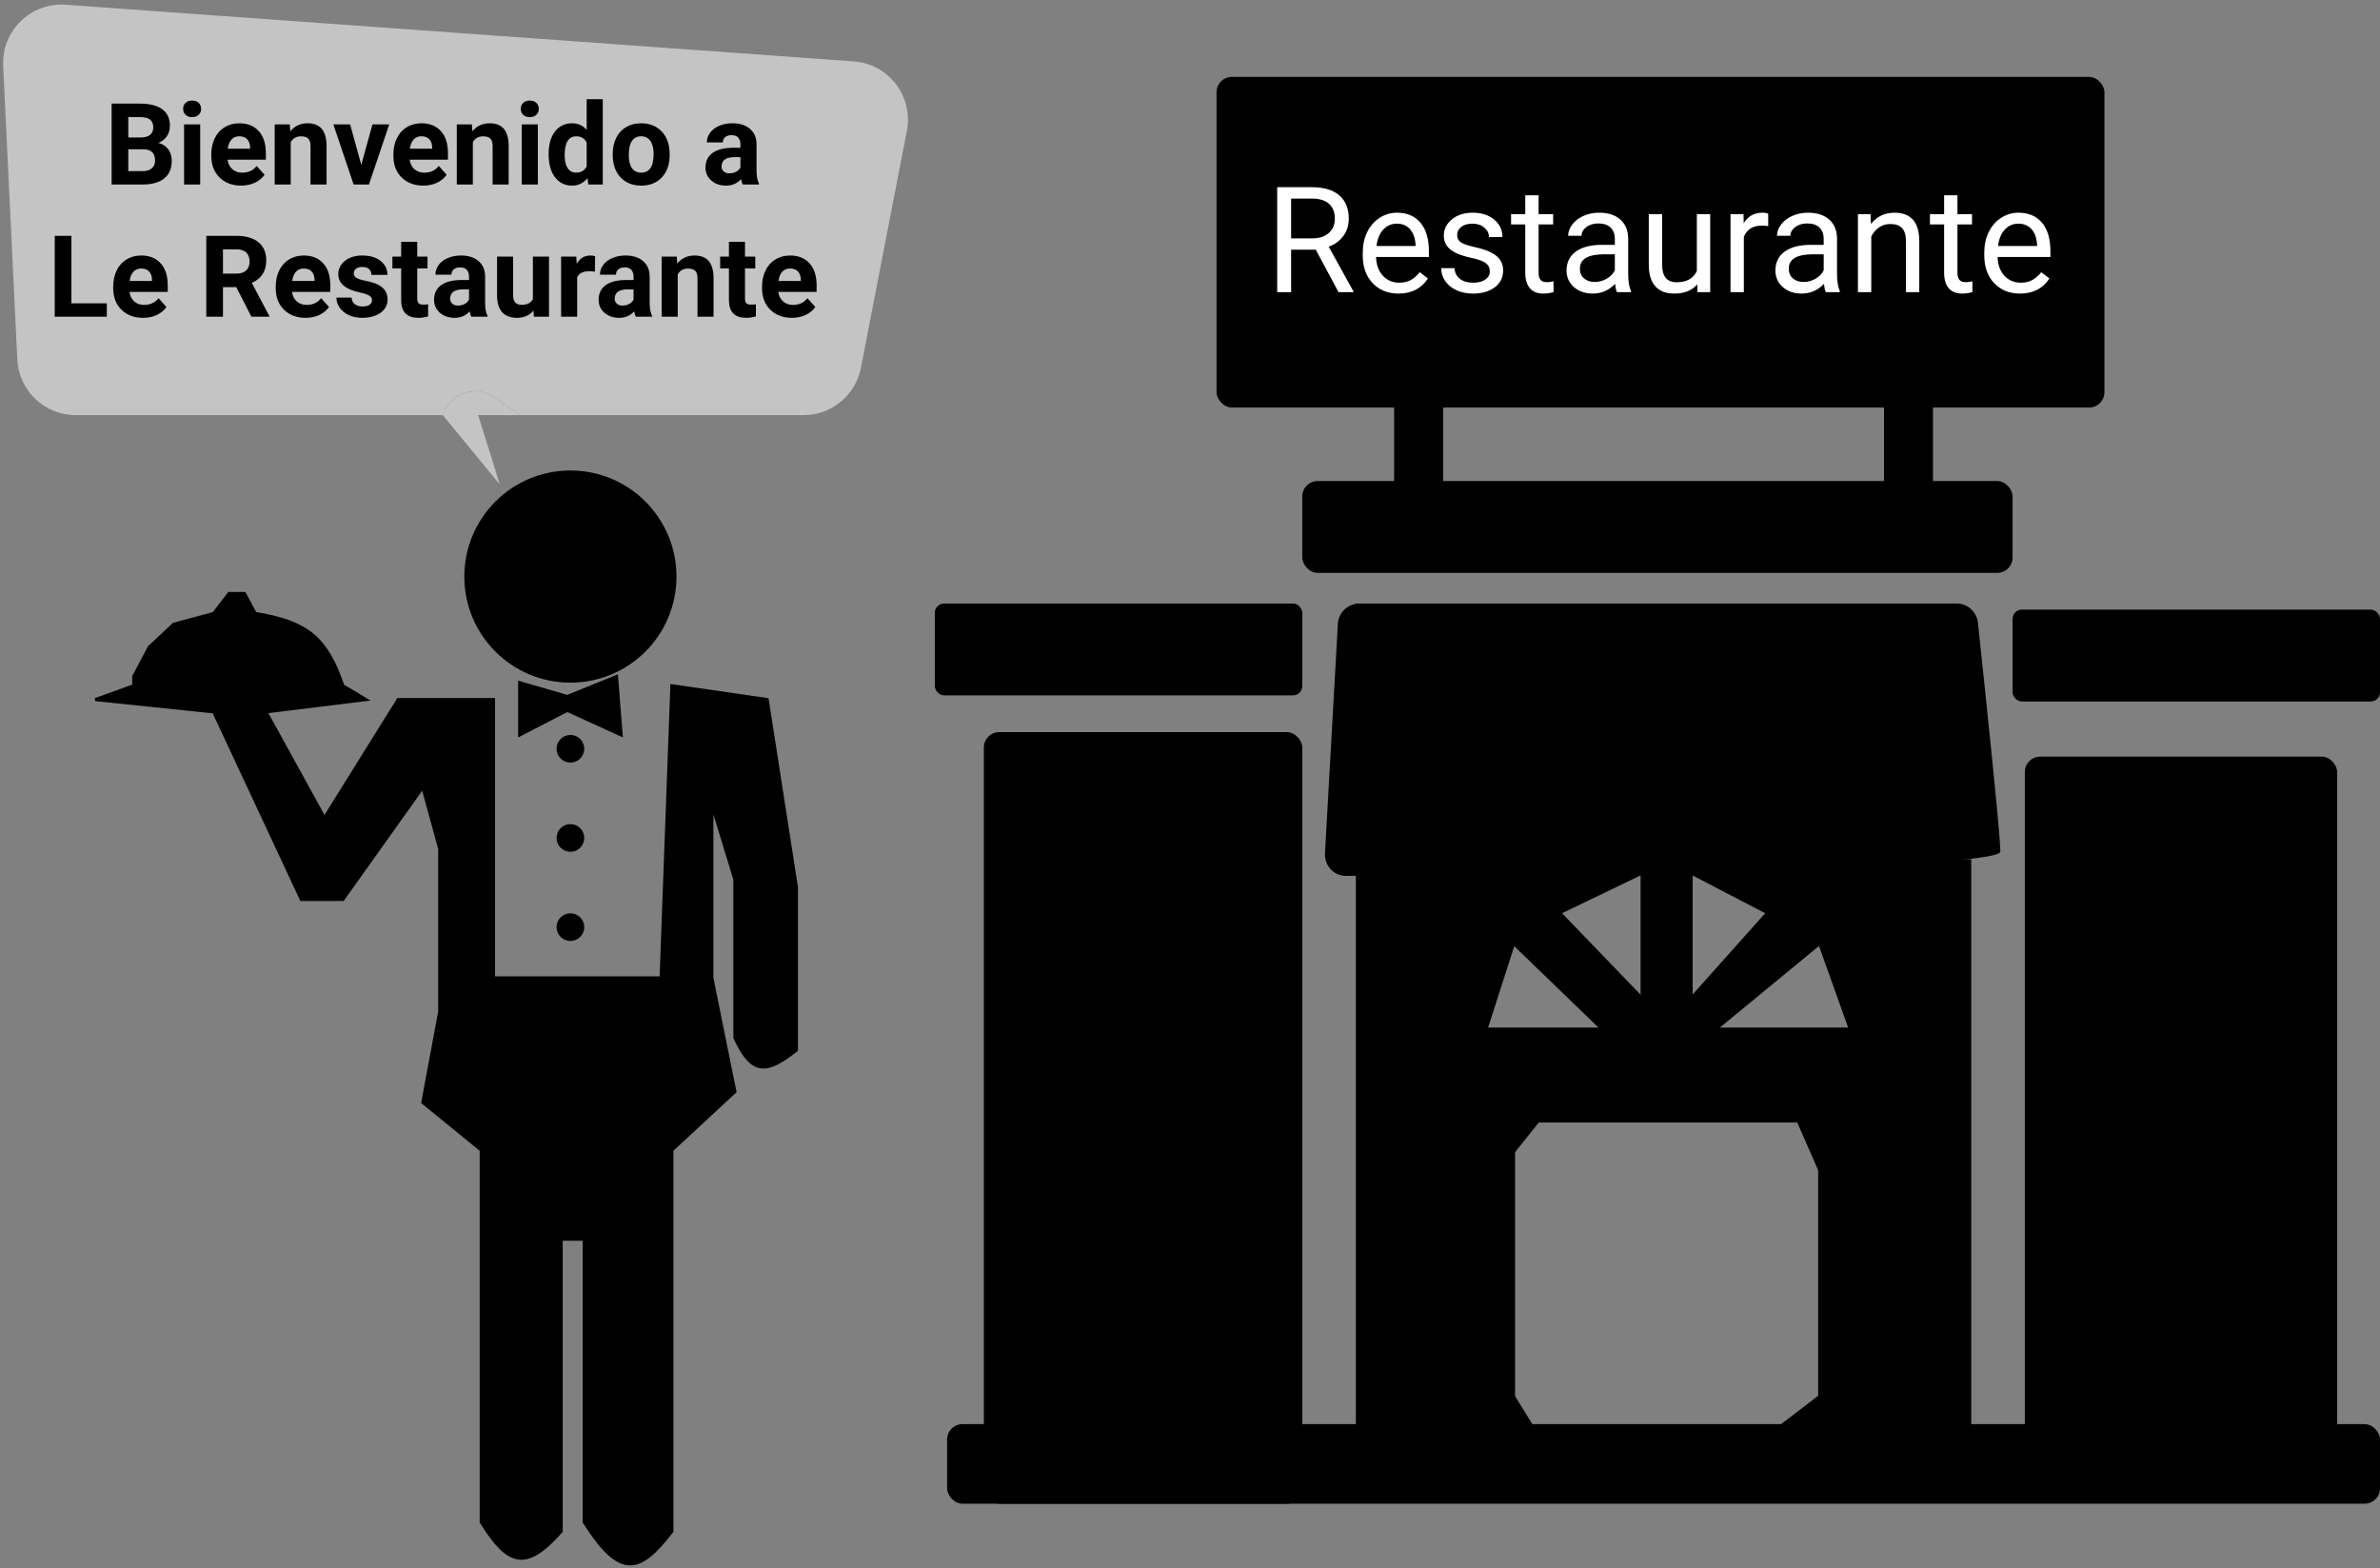<svg xmlns="http://www.w3.org/2000/svg" width="774" height="510" fill="none" viewBox="0 0 774 510"><rect x="0" y="0" width="774" height="510" fill="#808080" stroke="none"/><path fill="#000" fill-rule="evenodd" stroke="#000" d="M441.433 461.12V279.901H640.575V472.073H441.433V461.12ZM492.215 374.494V454.15L500.18 467.094H574.858L591.785 454.15V380.468L584.815 364.536H500.18L492.215 374.494ZM483.253 334.665L492.215 306.785L521.09 334.665H483.253ZM534.034 324.708L507.15 296.828L534.034 283.884V324.708ZM549.966 324.708V283.884L574.858 296.828L549.966 324.708ZM601.742 334.665L591.785 306.785L557.931 334.665H601.742Z" clip-rule="evenodd"/><rect width="119.485" height="29.871" x="304.026" y="196.262" fill="#000" rx="3"/><rect width="119.485" height="29.871" x="654.515" y="198.253" fill="#000" rx="3"/><rect width="231.004" height="29.871" x="423.511" y="156.433" fill="#000" rx="5"/><rect width="15.931" height="67.708" x="453.382" y="104.657" fill="#000" rx="5"/><rect width="15.931" height="67.708" x="612.695" y="102.665" fill="#000" rx="5"/><rect width="288.755" height="107.536" x="395.631" y="25" fill="#000" rx="5"/><path fill="#000" d="M435.088 202.869C435.296 199.162 438.363 196.262 442.077 196.262H636.282C639.857 196.262 642.854 198.925 643.234 202.479C645.151 220.39 650.532 271.185 650.532 276.914C650.532 283.122 475.955 284.591 437.792 284.838C433.76 284.864 430.672 281.48 430.898 277.454L435.088 202.869Z"/><rect width="103.554" height="250.918" x="319.957" y="238.082" fill="#000" rx="5"/><rect width="465.991" height="25.888" x="308.009" y="463.112" fill="#000" rx="5"/><rect width="101.562" height="234.987" x="658.498" y="246.047" fill="#000" rx="5"/><path fill="#fff" d="M427.898 81.195H419.883V95H415.359V60.875H426.656C430.5 60.875 433.453 61.75 435.516 63.5C437.594 65.25 438.633 67.797 438.633 71.141C438.633 73.266 438.055 75.117 436.898 76.695C435.758 78.273 434.164 79.453 432.117 80.234L440.133 94.719V95H435.305L427.898 81.195ZM419.883 77.516H426.797C429.031 77.516 430.805 76.938 432.117 75.781C433.445 74.625 434.109 73.078 434.109 71.141C434.109 69.031 433.477 67.414 432.211 66.289C430.961 65.164 429.148 64.594 426.773 64.578H419.883V77.516ZM454.805 95.469C451.367 95.469 448.57 94.344 446.414 92.094C444.258 89.828 443.18 86.805 443.18 83.023V82.227C443.18 79.711 443.656 77.469 444.609 75.5C445.578 73.516 446.922 71.969 448.641 70.859C450.375 69.734 452.25 69.172 454.266 69.172C457.562 69.172 460.125 70.258 461.953 72.43C463.781 74.602 464.695 77.711 464.695 81.758V83.562H447.516C447.578 86.062 448.305 88.086 449.695 89.633C451.102 91.164 452.883 91.93 455.039 91.93C456.57 91.93 457.867 91.617 458.93 90.992C459.992 90.367 460.922 89.539 461.719 88.508L464.367 90.57C462.242 93.836 459.055 95.469 454.805 95.469ZM454.266 72.734C452.516 72.734 451.047 73.375 449.859 74.656C448.672 75.922 447.938 77.703 447.656 80H460.359V79.672C460.234 77.469 459.641 75.766 458.578 74.562C457.516 73.344 456.078 72.734 454.266 72.734ZM484.5 88.273C484.5 87.102 484.055 86.195 483.164 85.555C482.289 84.898 480.75 84.336 478.547 83.867C476.359 83.398 474.617 82.836 473.32 82.18C472.039 81.523 471.086 80.742 470.461 79.836C469.852 78.93 469.547 77.852 469.547 76.602C469.547 74.523 470.422 72.766 472.172 71.328C473.938 69.891 476.188 69.172 478.922 69.172C481.797 69.172 484.125 69.914 485.906 71.398C487.703 72.883 488.602 74.781 488.602 77.094H484.242C484.242 75.906 483.734 74.883 482.719 74.023C481.719 73.164 480.453 72.734 478.922 72.734C477.344 72.734 476.109 73.078 475.219 73.766C474.328 74.453 473.883 75.352 473.883 76.461C473.883 77.508 474.297 78.297 475.125 78.828C475.953 79.359 477.445 79.867 479.602 80.352C481.773 80.836 483.531 81.414 484.875 82.086C486.219 82.758 487.211 83.57 487.852 84.523C488.508 85.461 488.836 86.609 488.836 87.969C488.836 90.234 487.93 92.055 486.117 93.43C484.305 94.789 481.953 95.469 479.062 95.469C477.031 95.469 475.234 95.109 473.672 94.391C472.109 93.672 470.883 92.672 469.992 91.391C469.117 90.094 468.68 88.695 468.68 87.195H473.016C473.094 88.648 473.672 89.805 474.75 90.664C475.844 91.508 477.281 91.93 479.062 91.93C480.703 91.93 482.016 91.602 483 90.945C484 90.273 484.5 89.383 484.5 88.273ZM500.367 63.5V69.641H505.102V72.992H500.367V88.719C500.367 89.734 500.578 90.5 501 91.016C501.422 91.516 502.141 91.766 503.156 91.766C503.656 91.766 504.344 91.672 505.219 91.484V95C504.078 95.312 502.969 95.469 501.891 95.469C499.953 95.469 498.492 94.883 497.508 93.711C496.523 92.539 496.031 90.875 496.031 88.719V72.992H491.414V69.641H496.031V63.5H500.367ZM525.844 95C525.594 94.5 525.391 93.609 525.234 92.328C523.219 94.422 520.812 95.469 518.016 95.469C515.516 95.469 513.461 94.766 511.852 93.359C510.258 91.938 509.461 90.141 509.461 87.969C509.461 85.328 510.461 83.281 512.461 81.828C514.477 80.359 517.305 79.625 520.945 79.625H525.164V77.633C525.164 76.117 524.711 74.914 523.805 74.023C522.898 73.117 521.562 72.664 519.797 72.664C518.25 72.664 516.953 73.055 515.906 73.836C514.859 74.617 514.336 75.562 514.336 76.672H509.977C509.977 75.406 510.422 74.188 511.312 73.016C512.219 71.828 513.438 70.891 514.969 70.203C516.516 69.516 518.211 69.172 520.055 69.172C522.977 69.172 525.266 69.906 526.922 71.375C528.578 72.828 529.438 74.836 529.5 77.398V89.07C529.5 91.398 529.797 93.25 530.391 94.625V95H525.844ZM518.648 91.695C520.008 91.695 521.297 91.344 522.516 90.641C523.734 89.938 524.617 89.023 525.164 87.898V82.695H521.766C516.453 82.695 513.797 84.25 513.797 87.359C513.797 88.719 514.25 89.781 515.156 90.547C516.062 91.312 517.227 91.695 518.648 91.695ZM551.953 92.492C550.266 94.477 547.789 95.469 544.523 95.469C541.82 95.469 539.758 94.688 538.336 93.125C536.93 91.547 536.219 89.219 536.203 86.141V69.641H540.539V86.023C540.539 89.867 542.102 91.789 545.227 91.789C548.539 91.789 550.742 90.555 551.836 88.086V69.641H556.172V95H552.047L551.953 92.492ZM575.039 73.531C574.383 73.422 573.672 73.367 572.906 73.367C570.062 73.367 568.133 74.578 567.117 77V95H562.781V69.641H567L567.07 72.57C568.492 70.305 570.508 69.172 573.117 69.172C573.961 69.172 574.602 69.281 575.039 69.5V73.531ZM593.766 95C593.516 94.5 593.312 93.609 593.156 92.328C591.141 94.422 588.734 95.469 585.938 95.469C583.438 95.469 581.383 94.766 579.773 93.359C578.18 91.938 577.383 90.141 577.383 87.969C577.383 85.328 578.383 83.281 580.383 81.828C582.398 80.359 585.227 79.625 588.867 79.625H593.086V77.633C593.086 76.117 592.633 74.914 591.727 74.023C590.82 73.117 589.484 72.664 587.719 72.664C586.172 72.664 584.875 73.055 583.828 73.836C582.781 74.617 582.258 75.562 582.258 76.672H577.898C577.898 75.406 578.344 74.188 579.234 73.016C580.141 71.828 581.359 70.891 582.891 70.203C584.438 69.516 586.133 69.172 587.977 69.172C590.898 69.172 593.188 69.906 594.844 71.375C596.5 72.828 597.359 74.836 597.422 77.398V89.07C597.422 91.398 597.719 93.25 598.312 94.625V95H593.766ZM586.57 91.695C587.93 91.695 589.219 91.344 590.438 90.641C591.656 89.938 592.539 89.023 593.086 87.898V82.695H589.688C584.375 82.695 581.719 84.25 581.719 87.359C581.719 88.719 582.172 89.781 583.078 90.547C583.984 91.312 585.148 91.695 586.57 91.695ZM608.32 69.641L608.461 72.828C610.398 70.391 612.93 69.172 616.055 69.172C621.414 69.172 624.117 72.195 624.164 78.242V95H619.828V78.219C619.812 76.391 619.391 75.039 618.562 74.164C617.75 73.289 616.477 72.852 614.742 72.852C613.336 72.852 612.102 73.227 611.039 73.977C609.977 74.727 609.148 75.711 608.555 76.93V95H604.219V69.641H608.32ZM636.586 63.5V69.641H641.32V72.992H636.586V88.719C636.586 89.734 636.797 90.5 637.219 91.016C637.641 91.516 638.359 91.766 639.375 91.766C639.875 91.766 640.562 91.672 641.438 91.484V95C640.297 95.312 639.188 95.469 638.109 95.469C636.172 95.469 634.711 94.883 633.727 93.711C632.742 92.539 632.25 90.875 632.25 88.719V72.992H627.633V69.641H632.25V63.5H636.586ZM656.93 95.469C653.492 95.469 650.695 94.344 648.539 92.094C646.383 89.828 645.305 86.805 645.305 83.023V82.227C645.305 79.711 645.781 77.469 646.734 75.5C647.703 73.516 649.047 71.969 650.766 70.859C652.5 69.734 654.375 69.172 656.391 69.172C659.688 69.172 662.25 70.258 664.078 72.43C665.906 74.602 666.82 77.711 666.82 81.758V83.562H649.641C649.703 86.062 650.43 88.086 651.82 89.633C653.227 91.164 655.008 91.93 657.164 91.93C658.695 91.93 659.992 91.617 661.055 90.992C662.117 90.367 663.047 89.539 663.844 88.508L666.492 90.57C664.367 93.836 661.18 95.469 656.93 95.469ZM656.391 72.734C654.641 72.734 653.172 73.375 651.984 74.656C650.797 75.922 650.062 77.703 649.781 80H662.484V79.672C662.359 77.469 661.766 75.766 660.703 74.562C659.641 73.344 658.203 72.734 656.391 72.734Z"/><circle cx="185.5" cy="187.5" r="34.5" fill="#000"/><path fill="#000" stroke="#000" d="M129.5 227.5H160.5V318H215L218.5 223L249.5 227.5L259 288.5V341.5C249.362 349.071 244.672 349.76 239 337.5V286L231.5 261.5V318L239 355L218.5 374V498C207.951 511.625 201.812 513.561 190 495V403H182.5V498C171.011 510.883 165.416 509.203 156.5 495V374L137.5 358.5L143 329V276L137.5 256L111.5 292.5H105.5H98L69.5 231.5L31 227.5L43.5 223V220L48.5 210.5L56.5 203L69.5 199.5L74.5 193H79.5L83 199.5C99.931 202.248 106.157 207.409 111.5 223L119 227.5L86.5 231.5L105.5 266L129.5 227.5Z"/><circle cx="185.5" cy="272.5" r="4.5" fill="#000"/><circle cx="185.5" cy="301.5" r="4.5" fill="#000"/><circle cx="185.5" cy="243.5" r="4.5" fill="#000"/><path fill="#000" stroke="#000" d="M169 222V239L184.5 231L202 239L200.5 220L184.5 226.5L169 222Z"/><path fill="#C4C4C4" d="M155.5 135L162.5 157.5L161 152.5L155.5 135Z"/><path fill="#C4C4C4" fill-rule="evenodd" d="M294.924 42.53C297.092 31.346 288.997 20.781 277.634 19.964L21.371 1.537C10.006 0.719 0.482 10.02 1.03 21.401L5.629 116.914C6.117 127.04 14.469 135 24.607 135H117H144V135C146.221 127.845 154.778 124.941 160.895 129.267L169 135H261.329C270.429 135 278.25 128.549 279.982 119.616L294.924 42.53Z" clip-rule="evenodd"/><path fill="#C4C4C4" d="M162.5 157.5L155.5 135H169L160.895 129.267C154.778 124.941 146.221 127.845 144 135V135L162.5 157.5Z"/><path fill="#000" d="M36.305 60V33.695H45.519C48.711 33.695 51.132 34.31 52.782 35.538C54.432 36.755 55.257 38.543 55.257 40.904C55.257 42.193 54.926 43.331 54.263 44.318C53.601 45.294 52.679 46.011 51.499 46.468C52.848 46.806 53.908 47.486 54.679 48.51C55.462 49.533 55.853 50.786 55.853 52.268C55.853 54.797 55.046 56.712 53.432 58.013C51.818 59.313 49.518 59.976 46.531 60H36.305ZM41.725 48.546V55.646H46.368C47.645 55.646 48.639 55.345 49.349 54.743C50.072 54.128 50.433 53.285 50.433 52.213C50.433 49.804 49.187 48.582 46.693 48.546H41.725ZM41.725 44.716H45.736C48.47 44.668 49.837 43.578 49.837 41.446C49.837 40.253 49.488 39.398 48.789 38.88C48.102 38.35 47.013 38.085 45.519 38.085H41.725V44.716ZM65.103 60H59.864V40.452H65.103V60ZM59.557 35.394C59.557 34.611 59.816 33.966 60.334 33.46C60.863 32.955 61.58 32.702 62.483 32.702C63.375 32.702 64.085 32.955 64.615 33.46C65.145 33.966 65.41 34.611 65.41 35.394C65.41 36.188 65.139 36.839 64.597 37.345C64.067 37.851 63.363 38.103 62.483 38.103C61.604 38.103 60.894 37.851 60.352 37.345C59.822 36.839 59.557 36.188 59.557 35.394ZM78.418 60.361C75.551 60.361 73.215 59.482 71.408 57.724C69.614 55.965 68.716 53.623 68.716 50.696V50.19C68.716 48.227 69.096 46.474 69.855 44.933C70.613 43.379 71.685 42.187 73.07 41.355C74.467 40.512 76.057 40.091 77.84 40.091C80.514 40.091 82.615 40.934 84.145 42.62C85.687 44.306 86.457 46.697 86.457 49.792V51.924H74.01C74.178 53.201 74.684 54.225 75.527 54.996C76.382 55.766 77.46 56.152 78.761 56.152C80.773 56.152 82.344 55.423 83.477 53.966L86.042 56.838C85.259 57.947 84.199 58.814 82.862 59.44C81.525 60.054 80.044 60.361 78.418 60.361ZM77.822 44.318C76.786 44.318 75.943 44.668 75.293 45.366C74.654 46.065 74.245 47.065 74.064 48.365H81.327V47.95C81.303 46.794 80.989 45.902 80.387 45.276C79.785 44.638 78.93 44.318 77.822 44.318ZM94.244 40.452L94.407 42.71C95.804 40.964 97.677 40.091 100.025 40.091C102.097 40.091 103.639 40.699 104.65 41.916C105.662 43.132 106.18 44.951 106.204 47.372V60H100.983V47.498C100.983 46.39 100.742 45.589 100.26 45.095C99.778 44.589 98.978 44.336 97.857 44.336C96.388 44.336 95.286 44.963 94.551 46.215V60H89.33V40.452H94.244ZM117.496 53.623L121.127 40.452H126.583L119.989 60H115.002L108.408 40.452H113.864L117.496 53.623ZM137.64 60.361C134.773 60.361 132.437 59.482 130.63 57.724C128.835 55.965 127.938 53.623 127.938 50.696V50.19C127.938 48.227 128.317 46.474 129.076 44.933C129.835 43.379 130.907 42.187 132.292 41.355C133.689 40.512 135.279 40.091 137.062 40.091C139.735 40.091 141.837 40.934 143.367 42.62C144.908 44.306 145.679 46.697 145.679 49.792V51.924H133.231C133.4 53.201 133.906 54.225 134.749 54.996C135.604 55.766 136.682 56.152 137.983 56.152C139.994 56.152 141.566 55.423 142.698 53.966L145.264 56.838C144.481 57.947 143.421 58.814 142.084 59.44C140.747 60.054 139.266 60.361 137.64 60.361ZM137.043 44.318C136.008 44.318 135.165 44.668 134.514 45.366C133.876 46.065 133.466 47.065 133.286 48.365H140.548V47.95C140.524 46.794 140.211 45.902 139.609 45.276C139.007 44.638 138.152 44.318 137.043 44.318ZM153.466 40.452L153.628 42.71C155.026 40.964 156.898 40.091 159.247 40.091C161.319 40.091 162.86 40.699 163.872 41.916C164.884 43.132 165.402 44.951 165.426 47.372V60H160.205V47.498C160.205 46.39 159.964 45.589 159.482 45.095C159 44.589 158.199 44.336 157.079 44.336C155.61 44.336 154.508 44.963 153.773 46.215V60H148.552V40.452H153.466ZM174.911 60H169.671V40.452H174.911V60ZM169.364 35.394C169.364 34.611 169.623 33.966 170.141 33.46C170.671 32.955 171.388 32.702 172.291 32.702C173.182 32.702 173.893 32.955 174.423 33.46C174.953 33.966 175.218 34.611 175.218 35.394C175.218 36.188 174.947 36.839 174.405 37.345C173.875 37.851 173.17 38.103 172.291 38.103C171.412 38.103 170.701 37.851 170.159 37.345C169.629 36.839 169.364 36.188 169.364 35.394ZM178.416 50.081C178.416 47.034 179.096 44.607 180.457 42.801C181.83 40.994 183.703 40.091 186.076 40.091C187.979 40.091 189.55 40.801 190.791 42.223V32.25H196.03V60H191.315L191.062 57.922C189.761 59.548 188.087 60.361 186.04 60.361C183.739 60.361 181.89 59.458 180.493 57.651C179.108 55.833 178.416 53.309 178.416 50.081ZM183.637 50.461C183.637 52.292 183.956 53.695 184.594 54.67C185.233 55.646 186.16 56.134 187.376 56.134C188.99 56.134 190.129 55.453 190.791 54.092V46.378C190.141 45.017 189.014 44.336 187.413 44.336C184.895 44.336 183.637 46.378 183.637 50.461ZM199.264 50.045C199.264 48.106 199.638 46.378 200.384 44.86C201.131 43.343 202.203 42.169 203.6 41.337C205.009 40.506 206.641 40.091 208.496 40.091C211.134 40.091 213.284 40.898 214.946 42.512C216.62 44.126 217.553 46.318 217.746 49.088L217.782 50.425C217.782 53.424 216.945 55.833 215.271 57.651C213.597 59.458 211.351 60.361 208.532 60.361C205.714 60.361 203.462 59.458 201.775 57.651C200.101 55.845 199.264 53.388 199.264 50.28V50.045ZM204.485 50.425C204.485 52.28 204.835 53.701 205.533 54.688C206.232 55.664 207.231 56.152 208.532 56.152C209.797 56.152 210.785 55.67 211.495 54.706C212.206 53.731 212.561 52.177 212.561 50.045C212.561 48.227 212.206 46.818 211.495 45.818C210.785 44.818 209.785 44.318 208.496 44.318C207.219 44.318 206.232 44.818 205.533 45.818C204.835 46.806 204.485 48.341 204.485 50.425ZM241.54 60C241.299 59.53 241.124 58.946 241.016 58.248C239.751 59.657 238.107 60.361 236.083 60.361C234.168 60.361 232.579 59.807 231.314 58.699C230.061 57.591 229.435 56.194 229.435 54.508C229.435 52.436 230.2 50.846 231.729 49.738C233.271 48.63 235.493 48.07 238.396 48.058H240.799V46.938C240.799 46.035 240.564 45.312 240.094 44.77C239.637 44.228 238.908 43.957 237.908 43.957C237.029 43.957 236.336 44.168 235.831 44.589C235.337 45.011 235.09 45.589 235.09 46.324H229.869C229.869 45.192 230.218 44.144 230.917 43.18C231.615 42.217 232.603 41.464 233.879 40.922C235.156 40.368 236.589 40.091 238.179 40.091C240.588 40.091 242.497 40.699 243.906 41.916C245.327 43.12 246.038 44.818 246.038 47.01V55.483C246.05 57.338 246.309 58.741 246.815 59.693V60H241.54ZM237.222 56.369C237.993 56.369 238.703 56.2 239.354 55.863C240.004 55.514 240.486 55.05 240.799 54.472V51.111H238.848C236.234 51.111 234.843 52.015 234.674 53.821L234.656 54.128C234.656 54.779 234.885 55.315 235.343 55.736C235.8 56.158 236.427 56.369 237.222 56.369ZM23.225 98.646H34.733V103H17.805V76.695H23.225V98.646ZM46.513 103.361C43.646 103.361 41.31 102.482 39.503 100.724C37.708 98.965 36.811 96.623 36.811 93.696V93.19C36.811 91.227 37.19 89.474 37.949 87.933C38.708 86.379 39.78 85.186 41.165 84.356C42.562 83.512 44.152 83.091 45.935 83.091C48.608 83.091 50.71 83.934 52.24 85.62C53.781 87.306 54.552 89.697 54.552 92.793V94.924H42.105C42.273 96.201 42.779 97.225 43.622 97.996C44.477 98.766 45.555 99.152 46.856 99.152C48.867 99.152 50.439 98.423 51.571 96.966L54.137 99.838C53.354 100.946 52.294 101.814 50.957 102.44C49.62 103.054 48.139 103.361 46.513 103.361ZM45.916 87.318C44.881 87.318 44.038 87.668 43.387 88.366C42.749 89.065 42.339 90.064 42.159 91.365H49.421V90.95C49.397 89.793 49.084 88.902 48.482 88.276C47.88 87.638 47.025 87.318 45.916 87.318ZM76.828 93.371H72.51V103H67.09V76.695H76.864C79.972 76.695 82.368 77.388 84.055 78.773C85.741 80.158 86.584 82.115 86.584 84.644C86.584 86.439 86.192 87.939 85.41 89.143C84.639 90.335 83.465 91.287 81.887 91.998L87.578 102.747V103H81.76L76.828 93.371ZM72.51 88.981H76.882C78.243 88.981 79.297 88.637 80.044 87.951C80.791 87.252 81.164 86.295 81.164 85.078C81.164 83.838 80.809 82.862 80.098 82.151C79.4 81.441 78.322 81.085 76.864 81.085H72.51V88.981ZM99.375 103.361C96.508 103.361 94.172 102.482 92.365 100.724C90.571 98.965 89.673 96.623 89.673 93.696V93.19C89.673 91.227 90.053 89.474 90.811 87.933C91.57 86.379 92.642 85.186 94.027 84.356C95.424 83.512 97.014 83.091 98.797 83.091C101.471 83.091 103.572 83.934 105.102 85.62C106.644 87.306 107.415 89.697 107.415 92.793V94.924H94.967C95.135 96.201 95.641 97.225 96.484 97.996C97.34 98.766 98.418 99.152 99.718 99.152C101.73 99.152 103.301 98.423 104.434 96.966L106.999 99.838C106.216 100.946 105.156 101.814 103.819 102.44C102.482 103.054 101.001 103.361 99.375 103.361ZM98.779 87.318C97.743 87.318 96.9 87.668 96.249 88.366C95.611 89.065 95.202 90.064 95.021 91.365H102.284V90.95C102.26 89.793 101.946 88.902 101.344 88.276C100.742 87.638 99.887 87.318 98.779 87.318ZM120.982 97.598C120.982 96.96 120.663 96.46 120.025 96.099C119.399 95.725 118.387 95.394 116.99 95.105C112.341 94.129 110.016 92.154 110.016 89.179C110.016 87.445 110.733 85.999 112.166 84.843C113.611 83.675 115.496 83.091 117.821 83.091C120.302 83.091 122.283 83.675 123.765 84.843C125.258 86.012 126.005 87.529 126.005 89.396H120.784C120.784 88.649 120.543 88.035 120.061 87.553C119.579 87.059 118.826 86.812 117.803 86.812C116.924 86.812 116.243 87.011 115.761 87.409C115.279 87.806 115.039 88.312 115.039 88.926C115.039 89.504 115.31 89.974 115.852 90.335C116.406 90.685 117.333 90.992 118.634 91.257C119.935 91.51 121.031 91.799 121.922 92.124C124.68 93.136 126.059 94.888 126.059 97.381C126.059 99.164 125.294 100.609 123.765 101.717C122.235 102.813 120.26 103.361 117.839 103.361C116.201 103.361 114.743 103.072 113.467 102.494C112.202 101.904 111.208 101.103 110.486 100.091C109.763 99.067 109.402 97.966 109.402 96.785H114.352C114.4 97.713 114.743 98.423 115.382 98.917C116.02 99.411 116.875 99.658 117.947 99.658C118.947 99.658 119.7 99.471 120.206 99.098C120.723 98.712 120.982 98.212 120.982 97.598ZM135.688 78.647V83.452H139.031V87.282H135.688V97.038C135.688 97.761 135.827 98.279 136.104 98.592C136.381 98.905 136.911 99.061 137.694 99.061C138.272 99.061 138.784 99.019 139.229 98.935V102.892C138.206 103.205 137.152 103.361 136.068 103.361C132.406 103.361 130.54 101.513 130.467 97.815V87.282H127.613V83.452H130.467V78.647H135.688ZM153.267 103C153.026 102.53 152.852 101.946 152.743 101.248C151.479 102.657 149.834 103.361 147.811 103.361C145.896 103.361 144.306 102.807 143.042 101.699C141.789 100.591 141.163 99.194 141.163 97.508C141.163 95.436 141.927 93.846 143.457 92.738C144.999 91.63 147.221 91.07 150.124 91.058H152.526V89.938C152.526 89.035 152.292 88.312 151.822 87.77C151.364 87.228 150.635 86.957 149.636 86.957C148.757 86.957 148.064 87.168 147.558 87.589C147.064 88.011 146.817 88.589 146.817 89.324H141.596C141.596 88.192 141.945 87.144 142.644 86.18C143.343 85.217 144.33 84.464 145.607 83.922C146.884 83.368 148.317 83.091 149.907 83.091C152.316 83.091 154.225 83.699 155.634 84.915C157.055 86.12 157.766 87.818 157.766 90.01V98.483C157.778 100.338 158.037 101.741 158.542 102.693V103H153.267ZM148.949 99.369C149.72 99.369 150.431 99.2 151.081 98.863C151.731 98.513 152.213 98.05 152.526 97.472V94.111H150.575C147.962 94.111 146.57 95.015 146.402 96.821L146.384 97.128C146.384 97.779 146.613 98.315 147.07 98.736C147.528 99.158 148.154 99.369 148.949 99.369ZM173.483 101.013C172.195 102.578 170.412 103.361 168.136 103.361C166.04 103.361 164.438 102.759 163.33 101.555C162.234 100.35 161.674 98.586 161.65 96.261V83.452H166.871V96.081C166.871 98.116 167.799 99.134 169.653 99.134C171.424 99.134 172.64 98.519 173.303 97.291V83.452H178.542V103H173.628L173.483 101.013ZM193.465 88.348C192.754 88.252 192.128 88.204 191.586 88.204C189.611 88.204 188.316 88.872 187.702 90.209V103H182.48V83.452H187.413L187.557 85.783C188.605 83.988 190.056 83.091 191.911 83.091C192.489 83.091 193.031 83.169 193.537 83.326L193.465 88.348ZM206.78 103C206.539 102.53 206.364 101.946 206.256 101.248C204.991 102.657 203.347 103.361 201.324 103.361C199.409 103.361 197.819 102.807 196.554 101.699C195.302 100.591 194.675 99.194 194.675 97.508C194.675 95.436 195.44 93.846 196.97 92.738C198.511 91.63 200.734 91.07 203.636 91.058H206.039V89.938C206.039 89.035 205.804 88.312 205.334 87.77C204.877 87.228 204.148 86.957 203.148 86.957C202.269 86.957 201.577 87.168 201.071 87.589C200.577 88.011 200.33 88.589 200.33 89.324H195.109C195.109 88.192 195.458 87.144 196.157 86.18C196.855 85.217 197.843 84.464 199.12 83.922C200.396 83.368 201.83 83.091 203.419 83.091C205.828 83.091 207.737 83.699 209.146 84.915C210.568 86.12 211.278 87.818 211.278 90.01V98.483C211.29 100.338 211.549 101.741 212.055 102.693V103H206.78ZM202.462 99.369C203.233 99.369 203.943 99.2 204.594 98.863C205.244 98.513 205.726 98.05 206.039 97.472V94.111H204.088C201.474 94.111 200.083 95.015 199.915 96.821L199.896 97.128C199.896 97.779 200.125 98.315 200.583 98.736C201.041 99.158 201.667 99.369 202.462 99.369ZM220.095 83.452L220.257 85.71C221.654 83.964 223.527 83.091 225.876 83.091C227.948 83.091 229.489 83.699 230.501 84.915C231.513 86.132 232.031 87.951 232.055 90.372V103H226.833V90.498C226.833 89.39 226.593 88.589 226.111 88.095C225.629 87.589 224.828 87.336 223.708 87.336C222.239 87.336 221.137 87.963 220.402 89.215V103H215.181V83.452H220.095ZM242.28 78.647V83.452H245.623V87.282H242.28V97.038C242.28 97.761 242.419 98.279 242.696 98.592C242.973 98.905 243.503 99.061 244.286 99.061C244.864 99.061 245.376 99.019 245.821 98.935V102.892C244.798 103.205 243.744 103.361 242.66 103.361C238.998 103.361 237.131 101.513 237.059 97.815V87.282H234.205V83.452H237.059V78.647H242.28ZM257.528 103.361C254.662 103.361 252.325 102.482 250.519 100.724C248.724 98.965 247.827 96.623 247.827 93.696V93.19C247.827 91.227 248.206 89.474 248.965 87.933C249.724 86.379 250.796 85.186 252.181 84.356C253.578 83.512 255.168 83.091 256.95 83.091C259.624 83.091 261.726 83.934 263.255 85.62C264.797 87.306 265.568 89.697 265.568 92.793V94.924H253.12C253.289 96.201 253.795 97.225 254.638 97.996C255.493 98.766 256.571 99.152 257.872 99.152C259.883 99.152 261.455 98.423 262.587 96.966L265.152 99.838C264.369 100.946 263.31 101.814 261.973 102.44C260.636 103.054 259.154 103.361 257.528 103.361ZM256.932 87.318C255.896 87.318 255.053 87.668 254.403 88.366C253.764 89.065 253.355 90.064 253.174 91.365H260.437V90.95C260.413 89.793 260.1 88.902 259.498 88.276C258.895 87.638 258.04 87.318 256.932 87.318Z"/></svg>
